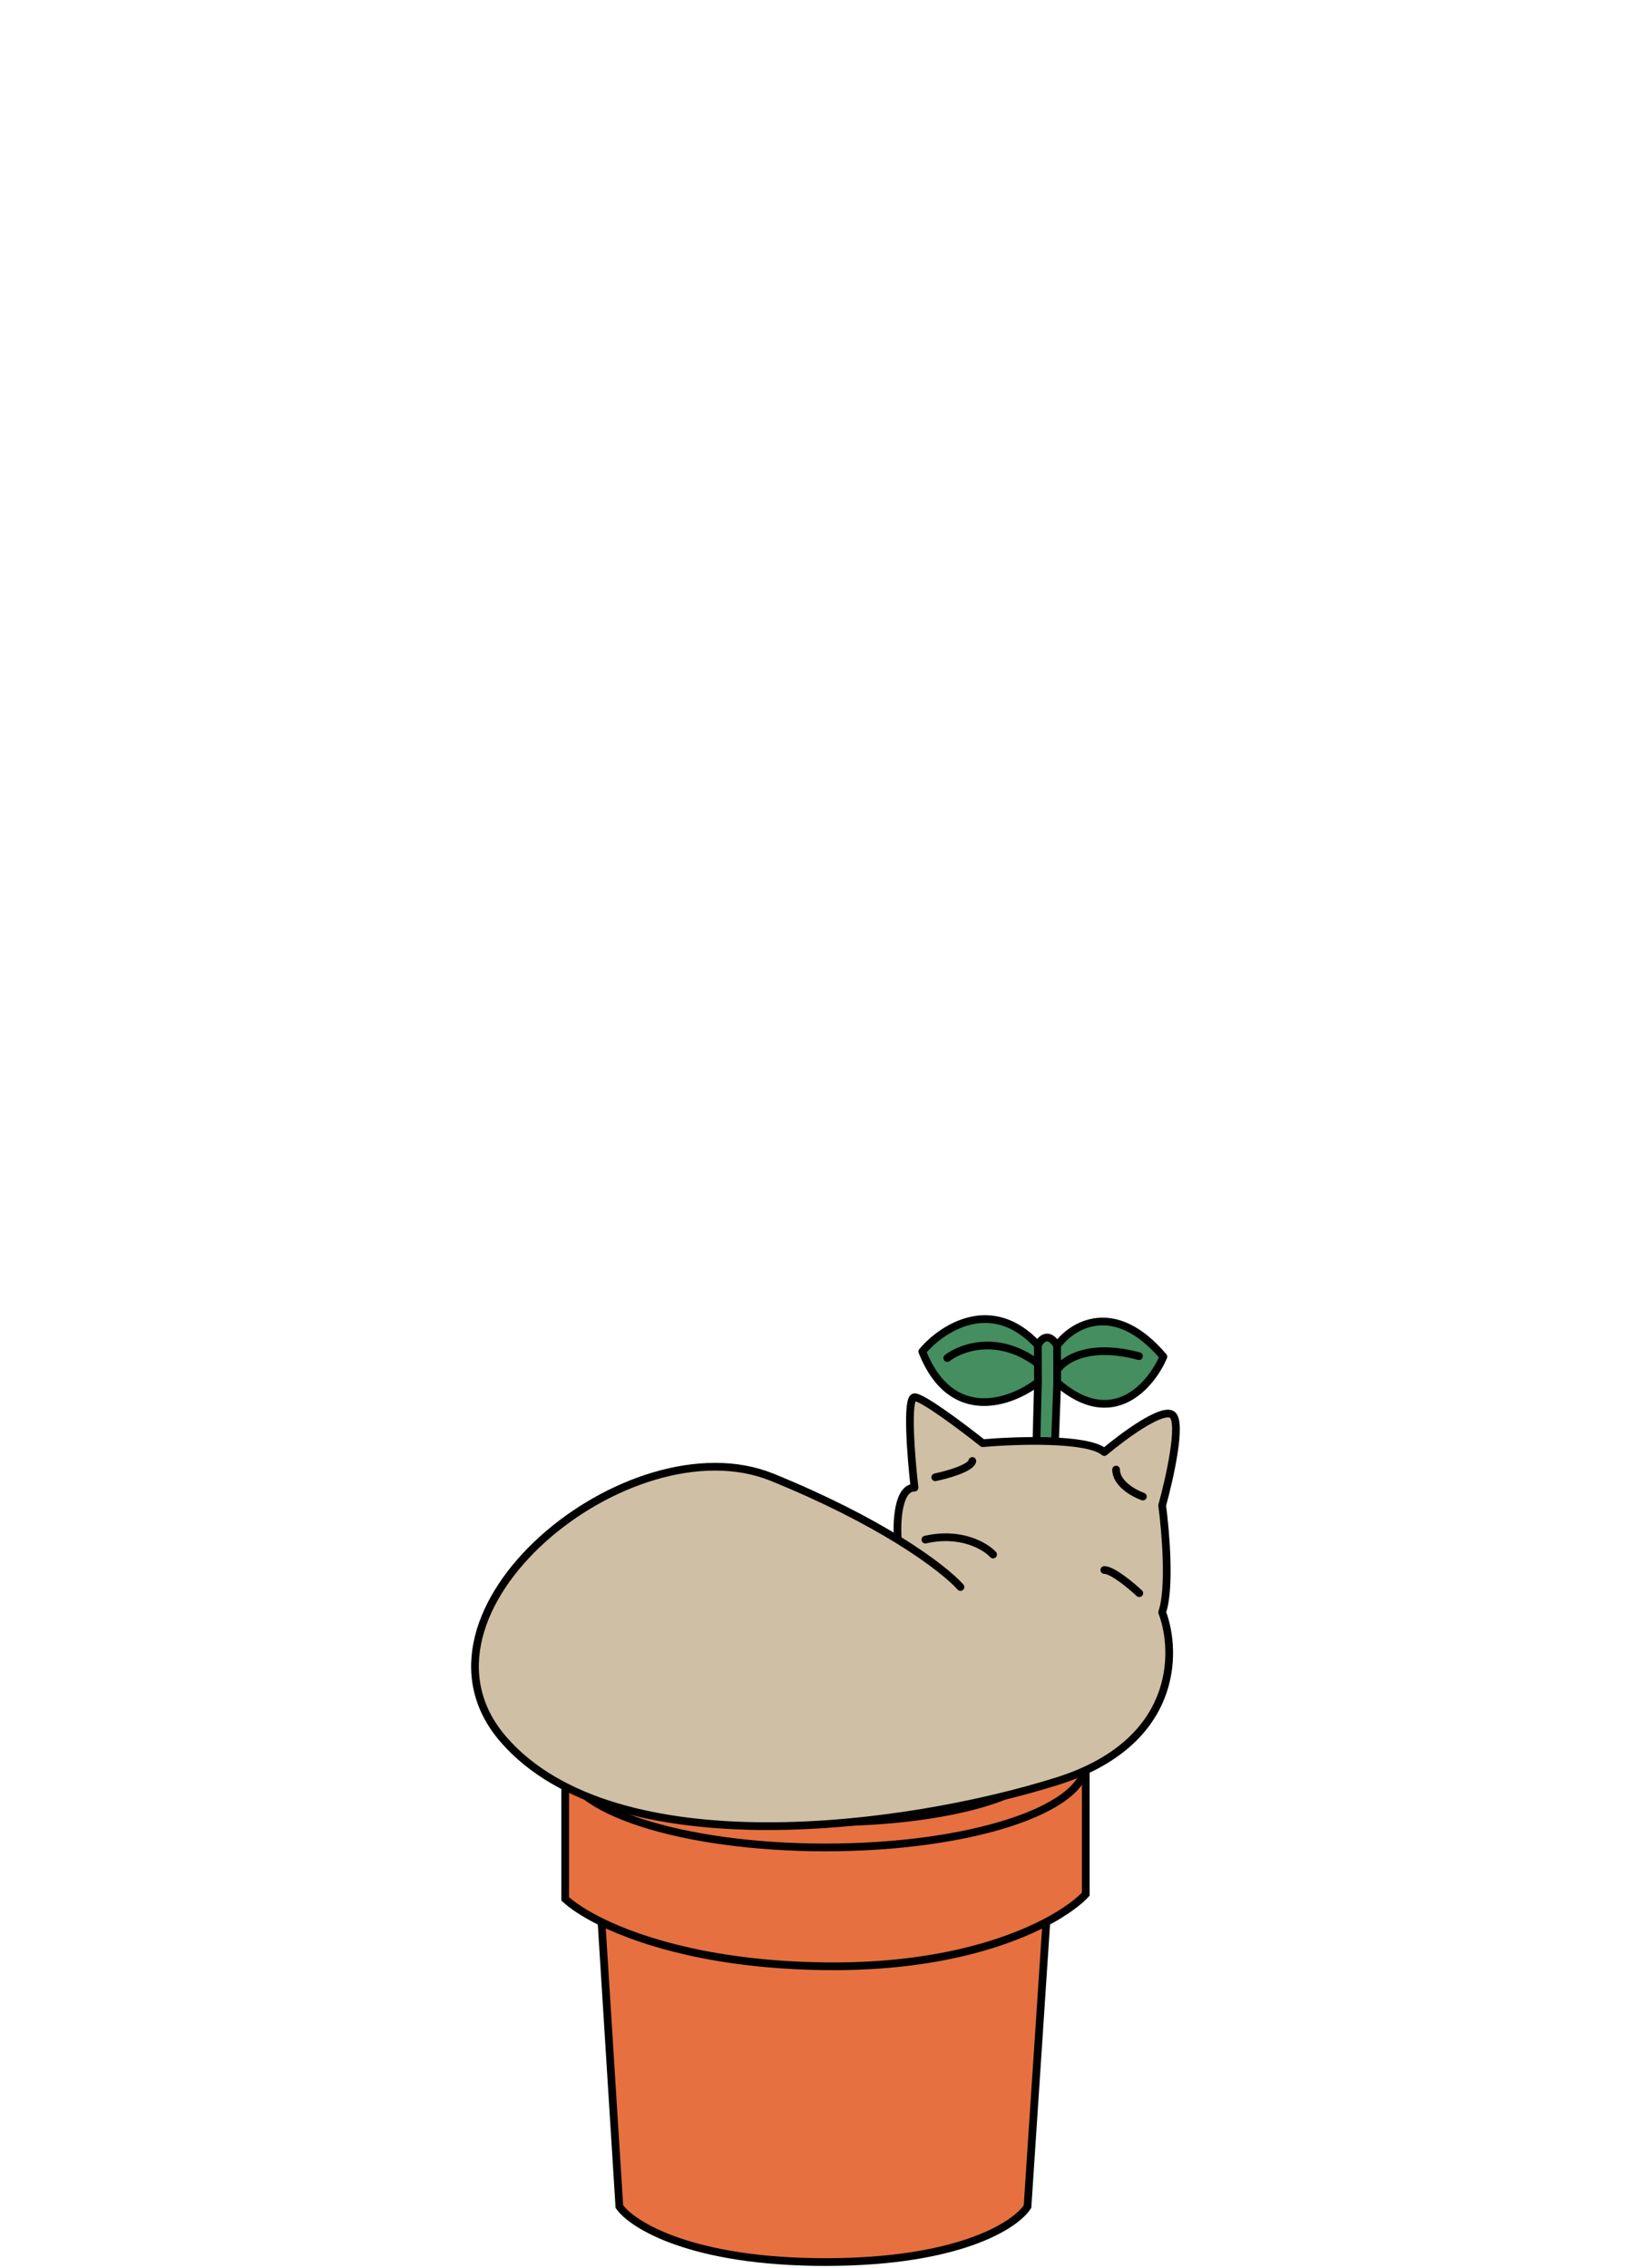 <svg width="241" height="331" viewBox="0 0 241 331" fill="none" xmlns="http://www.w3.org/2000/svg">
<path d="M82.499 277.147V257.348C83.247 253.343 91.894 245.333 120.496 245.333C149.098 245.333 157.744 253.343 158.493 257.348V276.474C157.448 277.598 155.54 279.066 152.734 280.546L149.989 322.068C148.291 324.769 140.016 330.171 120.496 330.171C100.975 330.171 92.304 324.769 90.408 322.068L87.804 280.546C85.245 279.292 83.486 278.08 82.499 277.147Z" fill="#E6703F"/>
<path d="M158.493 257.348C158.493 264.144 141.481 269.653 120.496 269.653C99.511 269.653 82.499 264.144 82.499 257.348M158.493 257.348V276.474C157.448 277.598 155.54 279.066 152.734 280.546M158.493 257.348C157.744 253.343 149.098 245.333 120.496 245.333C91.894 245.333 83.247 253.343 82.499 257.348M82.499 257.348V277.147C83.486 278.08 85.245 279.292 87.804 280.546M87.804 280.546C93.954 283.56 104.723 286.813 120.496 286.997C135.888 287.176 146.515 283.828 152.734 280.546M87.804 280.546L90.408 322.068C92.304 324.769 100.975 330.171 120.496 330.171C140.016 330.171 148.291 324.769 149.989 322.068L152.734 280.546" stroke="black" stroke-width="1.125"/>
<path d="M152.116 257.347C152.116 258.332 151.413 259.395 149.834 260.463C148.275 261.516 145.982 262.488 143.098 263.312C137.337 264.959 129.346 265.985 120.496 265.985C111.646 265.985 103.655 264.959 97.894 263.312C95.01 262.488 92.717 261.516 91.157 260.463C89.579 259.395 88.876 258.332 88.876 257.347C88.876 256.363 89.579 255.3 91.157 254.232C92.717 253.179 95.01 252.207 97.894 251.383C103.655 249.736 111.646 248.71 120.496 248.71C129.346 248.71 137.337 249.736 143.098 251.383C145.982 252.207 148.275 253.179 149.834 254.232C151.413 255.3 152.116 256.363 152.116 257.347Z" fill="#3A2314" stroke="black" stroke-width="1.125"/>
<path d="M153.764 216.884C153.327 217.126 152.327 217.327 151.131 216.696L151.515 201.736C147.662 204.716 138.89 207.997 134.624 197.276C137.432 193.915 144.737 189.022 151.495 196.338C151.91 195.482 153.051 194.297 154.303 196.397C156.49 193.419 162.657 189.575 169.824 198.023C168.024 202.232 162.403 208.878 154.322 201.796L153.764 216.884Z" fill="#448E60"/>
<path d="M154.303 196.397C153.051 194.297 151.91 195.482 151.495 196.338M154.303 196.397C156.49 193.419 162.657 189.575 169.824 198.023C168.024 202.232 162.403 208.878 154.322 201.796M154.303 196.397L154.316 199.971M151.495 196.338C144.737 189.022 137.432 193.915 134.624 197.276C138.89 207.997 147.662 204.716 151.515 201.736M151.495 196.338L151.505 199.037M154.322 201.796L153.764 216.884C153.327 217.126 152.327 217.327 151.131 216.696L151.515 201.736M154.322 201.796L154.316 199.971M154.316 199.971C155.254 198.473 158.957 195.971 166.261 197.947M151.515 201.736L151.505 199.037M138.276 198.218C140.274 196.674 145.716 194.677 151.505 199.037" stroke="black" stroke-width="1.125" stroke-linecap="round" stroke-linejoin="round"/>
<path d="M133.493 203.936C132.281 203.936 132.988 212.738 133.493 217.139C131.069 217.139 130.859 222.195 131.057 224.723C126.606 221.987 120.547 218.807 112.713 215.624C91.933 207.182 57.299 235.322 73.534 253.938C89.768 272.553 132.194 266.925 154.273 259.998C171.936 254.457 171.878 241.239 169.642 235.322C170.854 231.859 170.147 223.489 169.642 219.737C170.724 215.841 172.542 207.745 171.157 206.533C169.771 205.321 163.941 209.636 161.2 211.945C158.775 209.866 148.356 210.213 143.45 210.646C140.636 208.409 134.705 203.936 133.493 203.936Z" fill="#CFBFA5"/>
<path d="M140.203 231.642C139.02 230.307 136.051 227.794 131.057 224.723M131.057 224.723C126.606 221.987 120.547 218.807 112.713 215.624C91.933 207.182 57.299 235.322 73.534 253.938C89.768 272.553 132.194 266.925 154.273 259.998C171.936 254.457 171.878 241.239 169.642 235.322C170.854 231.859 170.147 223.489 169.642 219.737C170.724 215.841 172.542 207.745 171.157 206.533C169.771 205.321 163.941 209.636 161.2 211.945C158.775 209.866 148.356 210.213 143.45 210.646C140.636 208.409 134.705 203.936 133.493 203.936C132.281 203.936 132.988 212.738 133.493 217.139C131.069 217.139 130.859 222.195 131.057 224.723ZM136.523 215.624C138.255 215.264 141.762 214.282 141.935 213.243M166.828 218.438C165.525 217.977 162.919 216.544 162.919 214.5M166.302 232.541C165.098 231.413 162.392 229.158 161.2 229.158M144.965 226.903C143.837 225.681 140.281 223.535 135.077 224.723" stroke="black" stroke-width="1.125" stroke-linecap="round" stroke-linejoin="round"/>
</svg>
